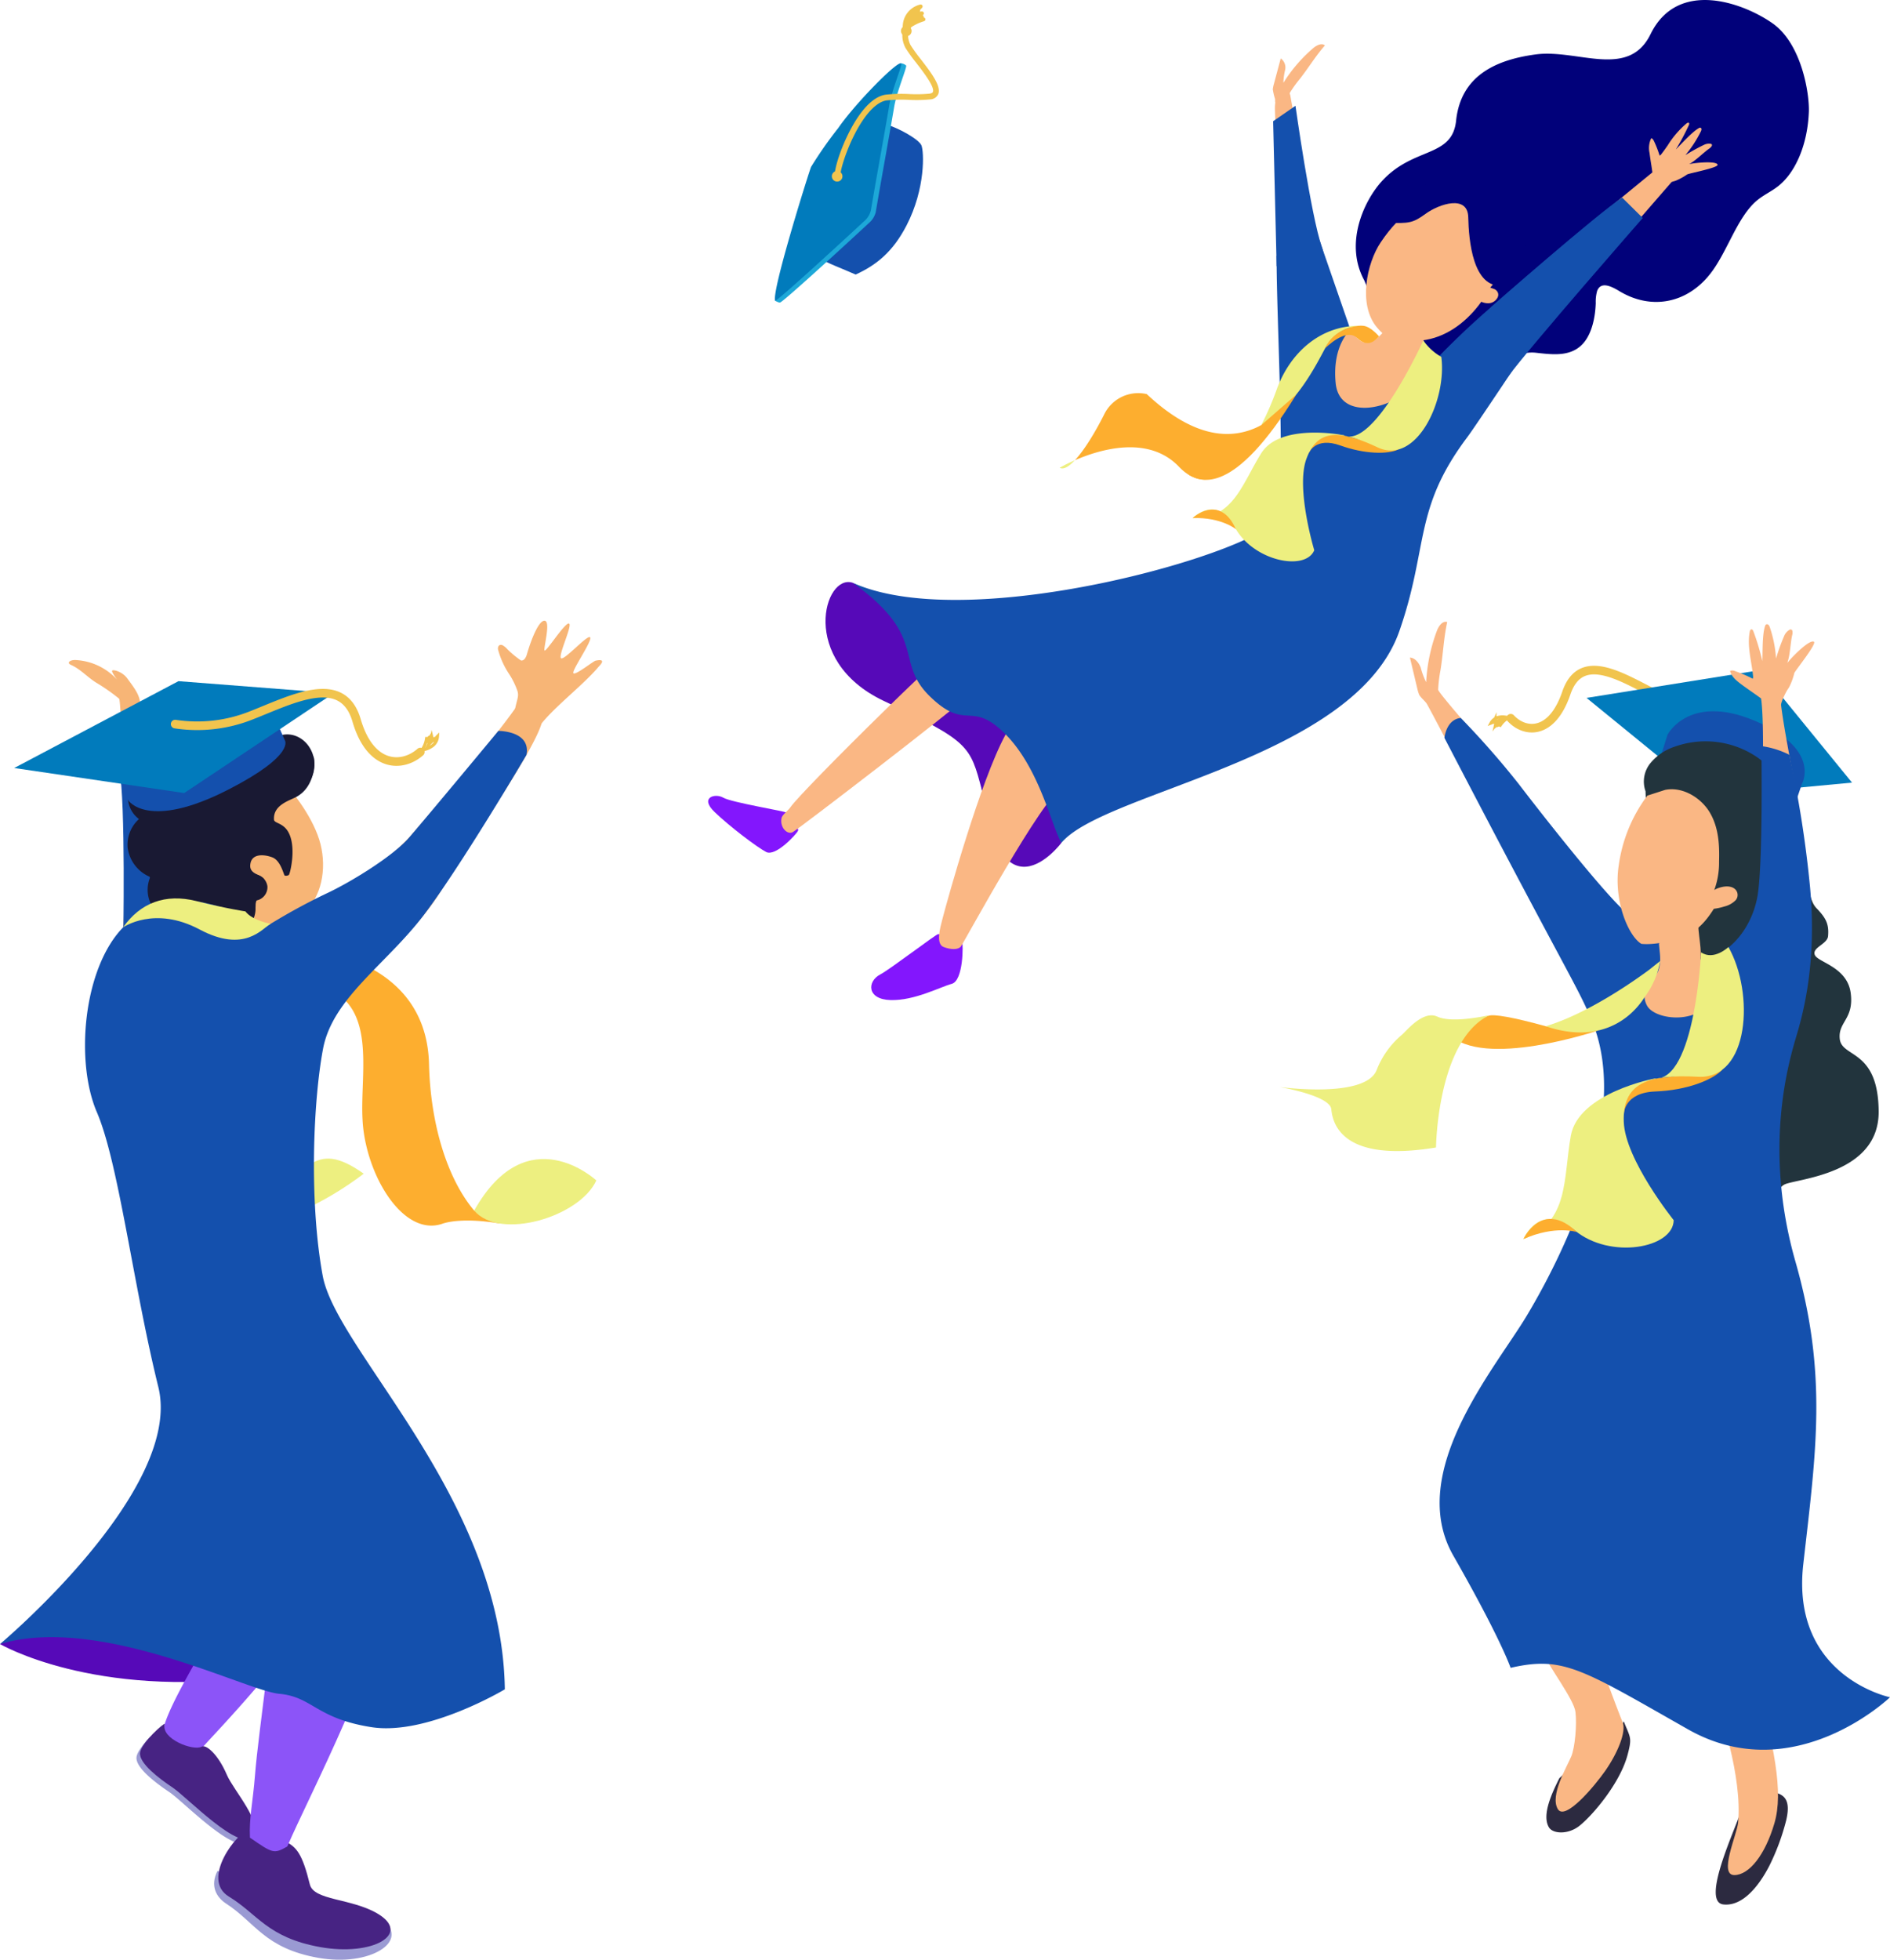 <svg xmlns="http://www.w3.org/2000/svg" width="549" height="569.129" viewBox="0 0 549 569.129">
  <g id="Grupo_1469" data-name="Grupo 1469" transform="translate(631 -1113.738)">
    <g id="Grupo_1464" data-name="Grupo 1464" transform="translate(577.162 1297.269)">
      <g id="Grupo_1455" data-name="Grupo 1455" transform="translate(-1208.162 -3.264)">
        <g id="Grupo_1454" data-name="Grupo 1454" transform="translate(50.821 94.924)">
          <path id="Trazado_2476" data-name="Trazado 2476" d="M-1153.657,181.074s11.327,21.453,25.027,14.563,14.791-18.106,29.8-7.479C-1098.827,188.159-1145.826,225.551-1153.657,181.074Z" transform="translate(1153.657 -122.506)" fill="#edef80"/>
          <path id="Trazado_2477" data-name="Trazado 2477" d="M-1056.713,198.4a9.508,9.508,0,0,0-7.513-3.762c-7.955-9.415-12.707-25.4-13.116-42.505-.792-33.063-39.1-33.869-39.1-33.869a97.335,97.335,0,0,1,11.161,8.317c-7.07-.606-16.3-1-4.185,2.526,17.487,5.092,12.031,24.949,12.809,39.075.01.195.02.39.033.586a.212.212,0,0,0,0,.034h0c1.014,15.509,11.62,33.323,22.936,29.728h0l.008,0c.108-.035.216-.078.324-.117C-1072.084,197.986-1066.974,196.664-1056.713,198.4Z" transform="translate(1151.142 -118.261)" fill="#fdae2f"/>
          <path id="Trazado_2478" data-name="Trazado 2478" d="M-1060.441,199.086c7.42,8.781,30.628,1.873,35.483-8.754C-1024.958,190.332-1045.01,171.636-1060.441,199.086Z" transform="translate(1147.357 -122.712)" fill="#edef80"/>
        </g>
        <path id="Trazado_2479" data-name="Trazado 2479" d="M-1208.162,334.72s27.1,15.923,75.363,9.519S-1178.277,318.624-1208.162,334.72Z" transform="translate(1208.162 -37.542)" fill="#5609b8"/>
        <path id="Trazado_2480" data-name="Trazado 2480" d="M-1132.009,310.4c-7.991,16.146-28.421,46.4-25.071,50.6,4.013,5.037,8.008,6.113,12.023,1.575,3-3.388,24.68-25.793,34.682-43.366A81.358,81.358,0,0,1-1132.009,310.4Z" transform="translate(1204.735 -36.323)" fill="#8c54f8"/>
        <path id="Trazado_2481" data-name="Trazado 2481" d="M-1170.661,112.966a78.285,78.285,0,0,1,22.347-13.651c-.641-8.8-15.411-56.025-16.6-57.433-1.235-1.456-6.64-3.064-6.054-.96C-1170.437,42.844-1167.538,96.984-1170.661,112.966Z" transform="translate(1205.652 -18.042)" fill="#f7b576"/>
        <path id="Trazado_2482" data-name="Trazado 2482" d="M-1172.077,39.952a55.742,55.742,0,0,0-6.179-4.377c-2.947-1.684-4.8-4.1-7.911-5.5-1.234-.553-.263-1.536,1.731-1.355a17.56,17.56,0,0,1,11.747,5.676c-.351-.456-1.917-2.53-1.341-2.694.693-.2,3,.578,4.252,2.284,1.917,2.6,3.549,4.7,3.738,6.988" transform="translate(1206.712 -17.285)" fill="#f7b576"/>
        <path id="Trazado_2483" data-name="Trazado 2483" d="M-1169.873,113.254s.776-41.148-1.143-50.753l11.351,2.076,7.751,47.639Z" transform="translate(1205.652 -19.569)" fill="#1450ad"/>
        <path id="Trazado_2484" data-name="Trazado 2484" d="M-1137.6,384.161c-4.347-4.3-9.145-8.034-13.883-11.947-2.493-2.059-4.987-4.117-7.53-6.121-.885-.7-1.787-1.351-2.628-2.057-1.823,1.874-3.88,4.419-4,6.026-.223,2.958,5.356,7.253,9.526,10.046s19.661,19.055,23.347,14.148a5.893,5.893,0,0,0,.733-4.507C-1133.918,387.919-1135.727,386.019-1137.6,384.161Z" transform="translate(1205.289 -39.948)" fill="#9a9ad3"/>
        <path id="Trazado_2485" data-name="Trazado 2485" d="M-1157.368,360.095c.2-.74-6.957,5.47-7.18,8.427s5.355,7.253,9.526,10.047,19.661,19.055,23.348,14.148c2.925-3.893-5.715-13.382-7.621-17.832-2.678-6.25-6.133-8.9-7.272-8.243C-1148.984,368.035-1158.541,364.417-1157.368,360.095Z" transform="translate(1205.215 -39.677)" fill="#472383"/>
        <path id="Trazado_2486" data-name="Trazado 2486" d="M-1092.455,420.136c-5.289-1.381-10.746-2.325-15.951-3.773-13.339-3.71-23.6-7.733-32.081-10.519-2.218,4.355-.315,7.66,2.547,9.509,8.475,5.473,11.152,12.98,26.79,15.737C-1096.248,433.719-1084.538,426.314-1092.455,420.136Z" transform="translate(1203.654 -42.773)" fill="#9a9ad3"/>
        <path id="Trazado_2487" data-name="Trazado 2487" d="M-1131.512,393.335c-2.872.126-13.952,14.037-5.562,19.118s11.159,11.89,26.489,14.654,26.795-3.857,16.539-9.805c-7.584-4.4-18.36-3.7-19.517-8.39-2.177-8.836-3.8-10.691-6.843-12.365C-1121.025,396.206-1128.639,393.209-1131.512,393.335Z" transform="translate(1203.566 -41.927)" fill="#472383"/>
        <path id="Trazado_2489" data-name="Trazado 2489" d="M-1128.832,371.478c-.6,7.775-1.76,12.578-1.47,18.148,6.627,4.561,6.906,4.813,10.861,2.566,6.152-14.5,28.135-55.577,31.45-81.633-11.434-.245-22.892-1.268-34.208-1.615C-1122.625,324.778-1127.875,359.065-1128.832,371.478Z" transform="translate(1202.903 -36.224)" fill="#8c54f8"/>
        <path id="Trazado_2491" data-name="Trazado 2491" d="M-1122.251,65.711c3.806,3.392,9.938,11.58,11.759,18.817s.341,15.463-4.955,19.994c-2.95,2.524-9.487,4.248-15.341,4.185s-15.871-34.882-4.675-43.231C-1133.657,64.129-1126.056,62.319-1122.251,65.711Z" transform="translate(1203.591 -19.655)" fill="#f7b576"/>
        <path id="Trazado_2492" data-name="Trazado 2492" d="M-1050.879,43.775c-6.669,9.443-21.13,26.368-30.471,37.108a55.626,55.626,0,0,1-13.761,10.864c4.332,7.774,5.525,16.131,5.894,24.625,5.823-5.71,12.134-12.024,16.817-19.681,9.709-15.869,26.73-40.221,29.2-48.584C-1042.736,46.546-1050.317,42.979-1050.879,43.775Z" transform="translate(1200.522 -18.296)" fill="#f7b576"/>
        <path id="Trazado_2493" data-name="Trazado 2493" d="M-1126.106,87.878c2.1.767,2.989,3.7,3.554,5.181.119.314,1.092.184,1.331-.089.341-.386,2.3-8.242-.257-12.551-1.534-2.582-4.01-2.4-4.081-3.468-.284-4.3,4.526-5.525,6.542-6.637,5.04-2.78,5.371-9.051,5.073-11.091a1.244,1.244,0,0,0-.24-.653c-.583-.679-1.681.058-2.379.635-2.908,2.408-7.774.339-11.394-.985-10.123-3.7-23.079.033-29.524,6.583-5.033,5.115-6.7,15.126-5.934,20.98,2.15,16.42,10.062,17.479,12.919,18.963,0,0,19.559,8.287,19.6-3.034.008-2.533,3.2-4.215,2.765-6.712s-5.092-1.693-4.23-5.5C-1131.766,86.856-1128.576,86.975-1126.106,87.878Z" transform="translate(1205.15 -19.181)" fill="#191933"/>
        <path id="Trazado_2494" data-name="Trazado 2494" d="M-1122.644,51.66a7.053,7.053,0,0,0-4.365,2.036c-1.251-3.284-4.979-5.495-9.15-5.145a8.817,8.817,0,0,0-7.725,5.468,10.5,10.5,0,0,0-6.656-1.668,9.623,9.623,0,0,0-9.111,9.193c-5.224.619-9.058,4.656-8.621,9.19a7.912,7.912,0,0,0,3.163,5.481,10.059,10.059,0,0,0-3.294,8.274,10.738,10.738,0,0,0,6.576,8.567,9.456,9.456,0,0,0-.726,4.611c.577,5.98,6.706,10.353,13.689,9.767a14.453,14.453,0,0,0,4.231-1.015,7.545,7.545,0,0,0,6.7,2.936,7,7,0,0,0,6.658-7.436,6.422,6.422,0,0,0-.538-1.989c.094,0,.185.011.28,0a3.93,3.93,0,0,0,3.736-4.173,4.051,4.051,0,0,0-4.475-3.484A3.943,3.943,0,0,0-1136,96.135a7.766,7.766,0,0,0-1.253-.333c-.006-.086,0-.171-.009-.257a10.737,10.737,0,0,0-6.575-8.567,9.476,9.476,0,0,0,.725-4.612,10.749,10.749,0,0,0-6.636-8.591,7.685,7.685,0,0,0,1.072-2.845,9.721,9.721,0,0,0,8.94-7.985,9.907,9.907,0,0,0,5.057.888,9.608,9.608,0,0,0,5.352-2.14c.823,4.214,4.384,7.25,8.323,6.919,4.22-.353,7.274-4.436,6.822-9.116S-1118.425,51.306-1122.644,51.66Z" transform="translate(1205.478 -18.624)" fill="#191933"/>
        <path id="Trazado_2495" data-name="Trazado 2495" d="M-1048.214,42.824c.675-3.608,1.374-4.357.8-6.089a22.5,22.5,0,0,0-2.318-4.71,23.907,23.907,0,0,1-3.29-7.264c-.053-.225-.059-1.621,1.265-1.219a5.065,5.065,0,0,1,1.457,1.191A28.358,28.358,0,0,0-1046.342,28c.941.146,1.473-.948,1.719-1.807,1-3.521,3.322-9.88,5.152-9.734s-.3,7.679-.052,8.593,5.818-7.965,7.072-7.792-2.906,8.7-2.328,9.993,7.652-6.775,8.5-6-5.056,9.209-4.875,10.341,5.774-3.386,6.472-3.534c3.491-.743,1.161,1.431.891,1.755-4.219,5.054-12.439,11.334-16.558,16.459" transform="translate(1197.678 -16.457)" fill="#f7b576"/>
        <path id="Trazado_2496" data-name="Trazado 2496" d="M-1172.726,60.212l4.165,10.043s5.668,8.975,29.214-3.121c19.709-10.124,16.275-14.365,16.275-14.365l-5.012-11.336Z" transform="translate(1205.767 -18.145)" fill="#1450ad"/>
        <path id="Trazado_2497" data-name="Trazado 2497" d="M-1203.734,60.5l49.376,7.269,43.436-28.99-45.106-3.5Z" transform="translate(1207.863 -17.73)" fill="#017bbc"/>
        <path id="Trazado_2498" data-name="Trazado 2498" d="M-1153.6,48a42.417,42.417,0,0,0,22.08-2.515c11.88-4.651,26.544-12.529,30.628,1.448s13.434,13.693,18.516,9.175" transform="translate(1204.475 -17.983)" fill="none" stroke="#f1c44e" stroke-linecap="round" stroke-miterlimit="10" stroke-width="2.5"/>
        <path id="Trazado_2499" data-name="Trazado 2499" d="M-1076.777,56.468a7.806,7.806,0,0,0,1.394-3.789l.021.976a3.308,3.308,0,0,1,.625-.821,1.65,1.65,0,0,1,.448.971,1.2,1.2,0,0,0,.357-1.184,6.507,6.507,0,0,1-.812,2.069,2.584,2.584,0,0,1,.229-1.516,2.908,2.908,0,0,1-.278,1.6l1.6-1.576a.465.465,0,0,1,.144-.108c.247-.1.447.182.365.383s-.286.394-.248.6a2.156,2.156,0,0,1,.661-1.6,3.674,3.674,0,0,1-1.637,2.847,6.3,6.3,0,0,1-3.8,1.12" transform="translate(1199.346 -18.891)" fill="none" stroke="#f1c44e" stroke-miterlimit="10" stroke-width="0.905"/>
      </g>
      <g id="Grupo_1458" data-name="Grupo 1458" transform="translate(-836.561 -2.96)">
        <path id="Trazado_2502" data-name="Trazado 2502" d="M-744.652,76.863l7.783-11.516c-3.469-5.03-23.666-27.519-23.857-28.836a40.2,40.2,0,0,1,.669-5.642c.782-4.744.929-9.325,1.961-14.021-1.394-.409-2.486,1.2-3,2.561a50.007,50.007,0,0,0-3.117,14.927,21.967,21.967,0,0,1-1.578-4.235c-.54-1.412-1.627-2.824-3.135-2.924l2.1,8.837a12.577,12.577,0,0,0,.539,1.841c.324.8,1.738,1.948,2.211,2.669C-763.328,41.657-747.653,71.66-744.652,76.863Z" transform="translate(806.876 -16.784)" fill="#fab784"/>
        <path id="Trazado_2503" data-name="Trazado 2503" d="M-676.942,42.258a33.578,33.578,0,0,1-18.494-3.451c-9.762-4.842-21.691-12.754-25.934-.317s-12.121,11.681-16.152,7.32" transform="translate(804.754 -17.801)" fill="none" stroke="#f1c44e" stroke-linecap="round" stroke-miterlimit="10" stroke-width="2.5"/>
        <path id="Trazado_2504" data-name="Trazado 2504" d="M-636.794,64.508l-42.091,3.955L-713.9,39.909l50.453-8.075Z" transform="translate(803.157 -17.801)" fill="#017bbc"/>
        <path id="Trazado_2505" data-name="Trazado 2505" d="M-690.969,58.243l2.138-6.782s6.642-12.893,27.213-3.209c17.219,8.106,11.828,17.479,11.828,17.479l-2.415,7.112Z" transform="translate(801.608 -18.667)" fill="#1450ad"/>
        <path id="Trazado_2506" data-name="Trazado 2506" d="M-666.468,387.211c-1.769,5.446-11.479,25.991-4.976,26.714,5.517.614,10.242-5.174,13.361-11.229a65.881,65.881,0,0,0,4.891-13.208c1.212-5.182,0-7.272-3.2-8.052C-659.629,382.725-662.758,387.2-666.468,387.211Z" transform="translate(800.438 -41.428)" fill="#2c2a40"/>
        <path id="Trazado_2507" data-name="Trazado 2507" d="M-703.944,359.266a25.965,25.965,0,0,1-3.651,5.113,43.191,43.191,0,0,1-13.776,10.162c-.424.413-.831.843-1.279,1.232-2.2,4.388-5.169,10.769-3.013,14.29,1.152,1.879,5.619,2.151,8.933-.536,3.946-3.2,11.7-12.363,13.884-20.495,1.192-4.444.941-4.924-.387-8.043C-703.428,360.531-703.671,359.94-703.944,359.266Z" transform="translate(804.003 -39.929)" fill="#2c2a40"/>
        <path id="Trazado_2508" data-name="Trazado 2508" d="M-695.568,68.521a8.463,8.463,0,0,1,1.385-8.133,15.332,15.332,0,0,1,7.04-4.8A26.618,26.618,0,0,1-663.1,58.666a26.618,26.618,0,0,1,11.2,21.5c-.006,3.57,1.61,3.8,2.7,8.6s.607,10.911,3.291,13.708,3.678,4.534,3.362,8.118c-.208,2.348-4.723,3.291-3.845,5.459s9.429,3.456,10.423,11.076-3.751,8.34-3.172,13.361c.636,5.516,11.155,2.84,11.294,21s-23.36,19.485-27.241,21.173-7.47,16.436-19.748,7.937c-12.751-8.826-6.752-59.439-12.644-60.928s-9.69-18.157-6.991-29.656" transform="translate(801.954 -19.3)" fill="#22343d"/>
        <path id="Trazado_2509" data-name="Trazado 2509" d="M-727.8,337.235c2.117,4.825,9.292,14.054,9.735,17.732s-.126,10.293-1.228,12.929c-1.281,3.065-6.266,11.285-3.9,15.269,2.117,3.566,10.7-6.687,13.82-11.161,3.564-5.111,6.13-11.325,5.015-14.027-1.841-4.464-8.229-21.874-8.229-21.874" transform="translate(804.097 -38.364)" fill="#fab784"/>
        <path id="Trazado_2511" data-name="Trazado 2511" d="M-662.95,342.075c6.258,23.661,8.892,36.484,6.21,45.62s-7.291,14.982-11.6,15.044c-4.714.067.734-11.75,1.058-15.269,1.208-13.1-4.974-32.645-8.247-39.292" transform="translate(800.564 -38.768)" fill="#fab784"/>
        <path id="Trazado_2514" data-name="Trazado 2514" d="M-669.184,31.093a1.9,1.9,0,0,1,1.5.085q1.618.571,3.183,1.277.968.436,1.911.924l.11-.472c-.444-4.609-1.814-8.827-1-13.2.054-.295.185-.654.484-.678s.485.312.587.6a68.054,68.054,0,0,1,2.593,8.637c.1-2.6-.055-7.749.793-10.207a.85.85,0,0,1,.244-.413.6.6,0,0,1,.743.09,1.679,1.679,0,0,1,.391.7,35.273,35.273,0,0,1,1.806,9.07,56.3,56.3,0,0,1,2.435-6.729,3.758,3.758,0,0,1,1.535-1.65.521.521,0,0,1,.779.391,2.817,2.817,0,0,1-.08,1.291c-.515,2.288-.57,5.844-1.427,8.027.835-1.189,6.279-6.888,7.731-6.23,1.038.471-5.166,8.092-5.658,9.1a18.787,18.787,0,0,1-1.468,4.039,6.809,6.809,0,0,1-.371.59c-.715,1.012-2.1,3.993-2.012,4.684.914,7.555,3.647,20.752,4.718,27.613l-9.323-4.892-.788-.413c.1-4.207.242-11.648.045-17.726-.069-2.109-.179-4.055-.347-5.645-.029-.277-.084-.573-.107-.846-1.666-1.252-4.1-2.865-5.762-4.118C-667.321,33.951-668.8,32.775-669.184,31.093Z" transform="translate(800.136 -16.835)" fill="#fab784"/>
        <path id="Trazado_2518" data-name="Trazado 2518" d="M-738.647,46.626a7.412,7.412,0,0,0-2.573,2.567l.376-.8a3.024,3.024,0,0,1-.8.435,1.544,1.544,0,0,1,.049-.958,1.139,1.139,0,0,0-.745.832,6.161,6.161,0,0,1,1.443-1.383,2.492,2.492,0,0,1-.779,1.15,2.806,2.806,0,0,1,.848-1.2l-1.843.689a.4.4,0,0,1-.152.034c-.228-.008-.267-.314-.124-.448s.375-.214.426-.393a2.034,2.034,0,0,1-1.141,1.058,3.387,3.387,0,0,1,2.38-1.708,5.07,5.07,0,0,1,3.334.5" transform="translate(805.169 -18.786)" fill="none" stroke="#f1c44e" stroke-miterlimit="10" stroke-width="0.905"/>
        <path id="Trazado_2553" data-name="Trazado 2553" d="M-758.273,52.533s.464-5.342,4.738-5.8a249.465,249.465,0,0,1,16.812,19.145c6.829,8.948,28.435,36.5,32.733,38.443s13.089,12.56,20.428,12.285,14.775-8.517,16.312-18.711,1.036-42.986,1.036-42.986a25.594,25.594,0,0,1,8.09,2.511,321.728,321.728,0,0,1,6.071,38.7c1.852,20.487-1.523,34.7-3.878,42.623s-9.812,32.89-.393,65.858,5.977,55.261,2.282,87.915,25.191,38.62,25.191,38.62-27.872,26.794-58.678,9.315-36.144-21.381-51.529-17.86c0,0-2.825-8.409-16.641-32.586s12.121-54.3,21.351-69.7,30.788-56.634,19-85.364C-719.633,124.506-721.966,122.32-758.273,52.533Z" transform="translate(806.251 -18.807)" fill="#1450ad"/>
      </g>
      <g id="Grupo_1461" data-name="Grupo 1461" transform="translate(-1002.458 -183.53)">
        <path id="Trazado_2530" data-name="Trazado 2530" d="M-943.053,4.631C-951.326,1.76-958.895,27.1-934.131,38.9s25.146,12.8,28.593,26.068,16.071-6.827,16.071-6.827l-9.183-37.2-25.744-5.988Z" transform="translate(985.077 164.623)" fill="#5609b8"/>
        <path id="Trazado_2531" data-name="Trazado 2531" d="M-879.278,82.031s-19.082,25.6-23.845-21.327,13.54-21.036,13.54-21.036Z" transform="translate(981.896 162.721)" fill="#5609b8"/>
        <path id="Trazado_2532" data-name="Trazado 2532" d="M-799.949-161.932a43.869,43.869,0,0,0-8.617,10.037,17.311,17.311,0,0,1,.5-3.746,3.209,3.209,0,0,0-1.277-3.334q-.987,3.692-1.974,7.384a9.995,9.995,0,0,0-.332,1.575,18.937,18.937,0,0,0,.651,2.806c.011.1.021.449.032.986h.063a11.41,11.41,0,0,0-.121,2.279l1.472,43.342s3.911,3.217,5.881.965a56.772,56.772,0,0,0,4.61-6.8l-7.558-42.087-.073-.038a1.27,1.27,0,0,1,0-.428,34.658,34.658,0,0,1,2.853-3.98c2.573-3.266,4.577-6.642,7.329-9.78C-797.456-163.571-798.985-162.764-799.949-161.932Z" transform="translate(975.661 175.943)" fill="#fab784"/>
        <path id="Trazado_2533" data-name="Trazado 2533" d="M-764.06-49.632c6.28-10.987,20.226-25.936,30.582-24.8,5.067.555,10.69,1.348,14.227-3.318,2.012-2.655,3.017-6.8,3.159-11.109a11.662,11.662,0,0,1,.4-3.508c1.083-2.886,4.141-1.362,6.423.019,9.621,5.819,20.428,3.448,27.143-5.954,4.577-6.409,7.374-15.765,12.883-20.367,1.921-1.6,4.1-2.553,6.052-4.072,5.216-4.049,8.649-12.311,9-21.657.2-5.323-2.1-19.759-10.53-25.694-8.39-5.908-27.524-13.042-35.451,3.142-6.447,13.16-21.179,4.246-33.378,5.883s-21.6,6.553-23.07,18.9c-.988,11.368-12.381,7.653-21.736,18.062-5.078,5.65-10.8,17.909-4.984,28.634" transform="translate(973.913 176.874)" fill="#01017a"/>
        <path id="Trazado_2534" data-name="Trazado 2534" d="M-793.594-76.926c2.029-1.955,5.388,1.786,7.012,4.17s4.317,3.042,6.952.269c5.782-6.085,13.037-8.065,12.716-.952s7.559,6.494,7.1,10.028-15.774,18.264-25.743,15.244S-795.622-74.971-793.594-76.926Z" transform="translate(974.511 170.19)" fill="#fab784"/>
        <path id="Trazado_2535" data-name="Trazado 2535" d="M-679.02-126.928c-1.808-.53-6.6.032-7.61.3,1.827-.948,4.021-3.221,5.712-4.424a2.805,2.805,0,0,0,.833-.793c.18-.307.108-.582-.214-.675a3.244,3.244,0,0,0-1.9.238,54.208,54.208,0,0,0-5.508,3.038,34.517,34.517,0,0,0,4.468-6.85,1.527,1.527,0,0,0,.2-.667.44.44,0,0,0-.376-.461.773.773,0,0,0-.393.135c-1.988,1.132-5.03,4.553-6.67,6.18a65.831,65.831,0,0,0,3.748-7c.113-.239.209-.557.021-.7s-.482.015-.693.176a26.789,26.789,0,0,0-5.426,6.325c-.644.922-1.3,1.854-2.022,2.766-.118.081-.235.163-.352.245q-.252-.827-.548-1.634-.478-1.3-1.071-2.551c-.178-.375-.406-.78-.82-.867a6.514,6.514,0,0,0-.487,4.278c.127,1.046.336,2.334.527,3.567.113.734.217,1.44.3,2.074-9.04,7.39-53.166,43.478-53.9,46.6l18.914,2.981s36.032-41.6,40.576-46.788c.252-.092.477-.166.655-.213s.369-.105.575-.181a18.1,18.1,0,0,0,3.309-1.821c.9-.384,9.136-1.96,8.819-2.826C-678.423-126.677-678.663-126.824-679.02-126.928Z" transform="translate(971.575 174.292)" fill="#fab784"/>
        <path id="Trazado_2536" data-name="Trazado 2536" d="M-964.9,75.838c-.16-.354-15.958-2.943-18.255-4.306s-7-.134-2.544,4.146,12.261,10.184,15,11.626,8.794-5.172,9.255-6.168S-964.9,75.838-964.9,75.838Z" transform="translate(987.548 160.122)" fill="#8316fd"/>
        <path id="Trazado_2537" data-name="Trazado 2537" d="M-917.292,114.069c-.4-.18-14.111,10.314-16.8,11.689-3.888,1.985-4,7.27,2.977,7.458s14.371-3.8,17.755-4.711,3.373-11.368,3-12.589S-917.292,114.069-917.292,114.069Z" transform="translate(984.115 157.212)" fill="#8316fd"/>
        <path id="Trazado_2538" data-name="Trazado 2538" d="M-841.082,5.234s-54.639,3.6-62.685,8.368-55.308,51.765-58.27,56.158c-.687,1.019-2.459,2.329-2.645,3.173-.619,2.793,1.717,5.036,3.252,4.154,2-1.149,47.739-36.269,50.357-39.186s47.341-3.621,55.542-5.167" transform="translate(986.01 164.567)" fill="#fab784"/>
        <path id="Trazado_2539" data-name="Trazado 2539" d="M-834.544,35.959c-13.195-3.622-56.089,4.425-61.815,14.944-7.225,13.272-16.824,47.784-18.326,53.607-.6,2.322-1.952,7.062.375,7.952s4.234.746,4.985-.074,23.83-43.674,29.8-46.565c6.954-3.371,53.661-6.546,65.994-15.417Z" transform="translate(982.687 162.55)" fill="#fab784"/>
        <path id="Trazado_2540" data-name="Trazado 2540" d="M-942.478-2.678c22.111,15.919,11.84,22.73,22.382,32.981s11.745,1.155,21.384,10.423c10.394,9.995,13.821,27.023,16.828,32.094,12.62-15.052,85.241-24.266,98.186-61.556,8.549-24.628,3.981-35.348,19.771-56.326,2.2-2.919,18.295-27.135,18.295-27.135L-757.06-82.761a237.157,237.157,0,0,0-23.61,23.477c-5.4,6.232-20.5,9.594-21.56-1.425s4.3-15.444,4.3-15.444-8.284-23.967-9.278-26.833-3.1,3.13-12.175,5.332c-.083,17.669,2.741,66.694.079,75.964S-907.745,12.93-942.478-2.678Z" transform="translate(984.502 171.932)" fill="#1450ad"/>
        <path id="Trazado_2541" data-name="Trazado 2541" d="M-746.527-89.174c2.45-2.512,7.569-12.341-2.726-22.2-3.939-3.773-17.034-8.926-29.078,9.036-4.13,6.158-6.565,18.118-1.172,24.637,4.233,5.117,7.859,4.832,14.4,3.676s12.122-5.635,15.986-11.037c0,0,2.365,1.171,4.021-.338,1.79-1.629.536-3.178-.436-3.427" transform="translate(973.698 172.698)" fill="#fab784"/>
        <path id="Trazado_2542" data-name="Trazado 2542" d="M-743.474-118.822c-5.959-1.364-12.387-3.034-18.021-2.716-5.645,2.834-10.222,8.259-14.461,13.12,6.231.135,7.278.16,11.111-2.631,3.913-2.849,12.239-5.649,12.384,1.01s1.324,20.72,10.007,19.83S-732.509-116.312-743.474-118.822Z" transform="translate(973.248 173.137)" fill="#01017a"/>
        <path id="Trazado_2543" data-name="Trazado 2543" d="M-810.524-97.35l-1.02-42.09,6.492-4.486s4.455,31.75,7.645,40.973S-803.9-91.274-803.9-91.274Z" transform="translate(975.653 174.647)" fill="#1450ad"/>
        <path id="Trazado_2544" data-name="Trazado 2544" d="M-744.013-83.6s30.724-26.951,38.059-31.737l5.989,5.923s-32.993,37.686-39.17,46.13-10.082-12.867-10.082-12.867Z" transform="translate(971.441 172.715)" fill="#1450ad"/>
        <path id="Trazado_2545" data-name="Trazado 2545" d="M-852.429-54.149a11,11,0,0,0-12.414,6c-2.52,5.012-5.705,10.263-8.461,13.21,7.133-3.1,21.294-7.434,30.2,1.855,9.237,9.635,18.243-1.112,23.919-12.038C-827.437-40.71-838.409-41.019-852.429-54.149Z" transform="translate(979.827 168.598)" fill="#fdae2f"/>
        <path id="Trazado_2546" data-name="Trazado 2546" d="M-873.624-33.524a44.977,44.977,0,0,0-4.417,2.178C-876.924-30.722-875.359-31.669-873.624-33.524Z" transform="translate(980.147 167.186)" fill="#edef80"/>
        <path id="Trazado_2547" data-name="Trazado 2547" d="M-810.828-56.717a82.8,82.8,0,0,1-4.433,10.178c9.94-5.309,15.935-17.463,18.559-22.315a12.134,12.134,0,0,1,11.214-6.534C-797.924-76.008-807.008-67.482-810.828-56.717Z" transform="translate(975.905 170.018)" fill="#edef80"/>
        <path id="Trazado_2548" data-name="Trazado 2548" d="M-795.357-68.854s6-6.169,9.288-3.025,5.429.525,6.391-.436c0,0-2.316-2.792-4.464-3.073S-792.909-74.563-795.357-68.854Z" transform="translate(974.559 170.018)" fill="#fdae2f"/>
        <path id="Trazado_2549" data-name="Trazado 2549" d="M-837.931-30.743c3.723,2.256,13.242,6.14,31.306-23.218l-10.168,8.873Z" transform="translate(977.437 168.567)" fill="#fdae2f"/>
        <g id="Grupo_1460" data-name="Grupo 1460" transform="translate(140.732 98.872)">
          <path id="Trazado_2550" data-name="Trazado 2550" d="M-800.365-36.254s1.908-4.7,9.027-2.132,13.885,2.633,16.935,1.182l-14.953-3.832S-800.435-44.048-800.365-36.254Z" transform="translate(834.166 68.861)" fill="#fdae2f"/>
          <path id="Trazado_2551" data-name="Trazado 2551" d="M-836.616-19.257s6.988-7.131,12.257,2.67S-803.9-3.677-801.292-9.916c0,0-5.409-17.924-2.292-26.5s9.386-8.678,20.67-3.379,20.208-13.653,18.528-26.271a16.034,16.034,0,0,1-5.228-4.766s-14.37,31.716-23.1,27.519c0,0-18.357-3.686-23.955,5.2S-824.8-18.906-836.616-19.257Z" transform="translate(836.616 70.836)" fill="#edef80"/>
          <path id="Trazado_2552" data-name="Trazado 2552" d="M-836.616-15.7s7.817-7.309,12.6,3.273C-824.018-12.423-828.151-15.959-836.616-15.7Z" transform="translate(836.616 67.276)" fill="#fdae2f"/>
        </g>
      </g>
      <g id="Grupo_1463" data-name="Grupo 1463" transform="matrix(0.788, -0.616, 0.616, 0.788, -1022.317, -146.299)">
        <path id="Path_2445" data-name="Path 2445" d="M30.66,77.647c1.58,3.913,3.881,7.473,5.924,11.34C43.113,90.578,49.3,90.4,57,86.87,68.017,81.822,74.252,73.063,74.746,71.2s-2.139-8.135-4.461-11.31" transform="translate(-13.373 -16.909)" fill="#1450ad"/>
        <path id="Path_2446" data-name="Path 2446" d="M72.15,41.587c-.476.742-6.763,4.269-9.948,7.114-7.866,7.177-15.362,13.777-23.228,20.953a6.14,6.14,0,0,1-3.529,1.267C23.1,71.96,1.334,73.633.922,73.2c-.181-.159-.311-.147-.811-1.265C4.289,69.094,32.378,49.31,33.078,49A115.889,115.889,0,0,1,46.262,44.97c6.891-2.174,20.791-5.058,25.09-4.857A2.464,2.464,0,0,1,72.15,41.587Z" transform="translate(0 -8.247)" fill="#1da8d8"/>
        <path id="Path_2446-2" data-name="Path 2446" d="M71.338,40.076c-.476.742-6.763,4.269-9.948,7.114-7.866,7.177-15.362,13.777-23.228,20.953a6.14,6.14,0,0,1-3.53,1.267C22.284,70.449.523,72.122.111,71.689c.792-2.825,31.4-23.865,32.156-24.2a115.89,115.89,0,0,1,13.185-4.035C53.967,40.772,72.375,38.459,71.338,40.076Z" transform="translate(0 -8.001)" fill="#017bbc"/>
        <g id="Grupo_1452" data-name="Grupo 1452" transform="translate(35.01 21.263)">
          <g id="Path_2447" data-name="Path 2447" transform="translate(42.226)">
            <path id="Trazado_2473" data-name="Trazado 2473" d="M138.64,25.291a14.588,14.588,0,0,1,6.209.982l-1.434-.692a5,5,0,0,0,1.487-.162,3.35,3.35,0,0,0-1.239-1.182,2.268,2.268,0,0,1,1.907.4,12.024,12.024,0,0,0-3.411-.479,5.274,5.274,0,0,0,2.339.774,5.929,5.929,0,0,0-2.48-.771l3.029-.77a.557.557,0,0,0,.222-.092c.26-.216-.071-.642-.406-.686s-.712.058-.99-.123a3.907,3.907,0,0,0,2.655.334,6.024,6.024,0,0,0-8.243,3.578" transform="translate(-137.723 -21.702)" fill="#f1c44e"/>
            <path id="Trazado_2474" data-name="Trazado 2474" d="M137.847,26.524a.564.564,0,0,1-.534-.739,6.605,6.605,0,0,1,.274-.693c.02-.044.041-.088.063-.132a.539.539,0,0,1-.01-.074.563.563,0,0,1,.362-.56,6.588,6.588,0,0,1,8.322-2.453.562.562,0,0,1-.11,1.059,4.476,4.476,0,0,1-.821.109.817.817,0,0,1-.2.251,1.359,1.359,0,0,1-.244.141,2.807,2.807,0,0,1,.526.318.562.562,0,0,1-.5.987l-.005,0a.561.561,0,0,1-.169.694.562.562,0,0,1-.6.928,14.143,14.143,0,0,0-5.516-.964c-.028.056-.055.113-.082.17a5.4,5.4,0,0,0-.228.575A.563.563,0,0,1,137.847,26.524Zm1.6-2.256a15.228,15.228,0,0,1,2.716.313,6.024,6.024,0,0,1-.586-.3l-.037,0a.562.562,0,0,1-.093-1.105l1.989-.505-.082-.037a1.17,1.17,0,0,1-.221-.112.544.544,0,0,1-.119-.1,5.508,5.508,0,0,0-3.567,1.851Z" transform="translate(-137.285 -21.263)" fill="#f1c44e"/>
          </g>
          <g id="Path_2448" data-name="Path 2448" transform="translate(0.848 2.471)">
            <path id="Trazado_2475" data-name="Trazado 2475" d="M65.226,48.751l-1.535-.7c.88-1.935,8.66-7.216,15.864-9.586,4.572-1.5,8.109-1.587,10.513-.246a43.068,43.068,0,0,1,5.515,4.08,41.476,41.476,0,0,0,4.69,3.523c.5.287.87.364,1.11.224,1.334-.763,1.368-6.128,1.391-9.679a46.949,46.949,0,0,1,.2-5.226c.459-2.732,2.436-5.475,5.335-5.485l.005,1.687c-2.2.008-3.4,2.427-3.673,4.051a46.5,46.5,0,0,0-.186,4.984c-.031,4.86-.064,9.886-2.239,11.131a2.688,2.688,0,0,1-2.794-.228,42.419,42.419,0,0,1-4.913-3.678,42.105,42.105,0,0,0-5.268-3.912c-1.948-1.087-5.117-.957-9.165.375C73.082,42.371,65.782,47.528,65.226,48.751Z" transform="translate(-63.69 -25.658)" fill="#f1c44e"/>
          </g>
          <circle id="Elipse_75" data-name="Elipse 75" cx="1.546" cy="1.546" r="1.546" transform="translate(41.808 2.617)" fill="#f1c44e"/>
          <circle id="Elipse_76" data-name="Elipse 76" cx="1.546" cy="1.546" r="1.546" transform="translate(0 23.488)" fill="#f1c44e"/>
        </g>
      </g>
    </g>
    <path id="Trazado_2554" data-name="Trazado 2554" d="M-670.125,97.941c-1.28-1.129-3.417-.841-4.974-.248a5.162,5.162,0,0,0-1.045.514,23.463,23.463,0,0,0,1.39-8.3c.145-4.812-.132-9.857-2.669-14.169s-7.926-7.631-13-6.607l-5.166,1.663a43.707,43.707,0,0,0-8.314,20.27c-1.552,10.124,2.72,20.416,6.551,22.768,0,0,3.756.6,10.633-1.428,5.135-1.511,8.13-5.058,10.442-8.74a16.475,16.475,0,0,0,3.052-.669,6.83,6.83,0,0,0,3.287-1.833A2.307,2.307,0,0,0-670.125,97.941Z" transform="translate(543.105 1273.999)" fill="#fab784"/>
    <path id="Trazado_2555" data-name="Trazado 2555" d="M-691.66,116.359c.162,2.513.794,4.924-.1,7.7s-5.95,5.355-3.372,10.313c2.258,4.343,16.114,5.951,19.734-3.321,1.655-4.239-2.479-7.983-4.141-10.094.36-4.383-1.34-9.223-.469-13.335" transform="translate(542.539 1271.386)" fill="#fab784"/>
    <g id="Grupo_1467" data-name="Grupo 1467" transform="translate(-188.477 1388.766)">
      <path id="Trazado_2519" data-name="Trazado 2519" d="M-702.305,169.066s.012-6.106,9.116-6.448,16.688-3.317,19.439-6.31l-18.42,2.459S-705.9,160.4-702.305,169.066Z" transform="translate(731.493 -120.671)" fill="#fdae2f"/>
      <path id="Trazado_2520" data-name="Trazado 2520" d="M-733.565,202.894s4.588-11.109,14.886-2.54,28.653,5.2,28.759-2.946c0,0-14.115-17.573-14.5-28.557s6.569-13.917,21.555-13.086,16.408-24.348,8.847-37.676c0,0-4.248,4.062-7.936,1.534,0,0-1.8,37.383-13.441,36.634,0,0-22.154,4.156-24.4,16.6S-720.211,197.96-733.565,202.894Z" transform="translate(733.565 -118.088)" fill="#edef80"/>
      <path id="Trazado_2521" data-name="Trazado 2521" d="M-733.565,208.617s5.433-11.681,15.539-2.021C-718.026,206.6-724.232,204.51-733.565,208.617Z" transform="translate(733.565 -123.811)" fill="#fdae2f"/>
    </g>
    <g id="Grupo_1468" data-name="Grupo 1468" transform="translate(-259.399 1392.832)">
      <path id="Trazado_2522" data-name="Trazado 2522" d="M-728.657,142.527c-9.471-2.626-15.162-3.6-16.638-3.034l-.054-.021-11.486,5.252c9.781,10.361,43.191-.912,43.191-.912Z" transform="translate(806.059 -123.589)" fill="#fdae2f"/>
      <path id="Trazado_2523" data-name="Trazado 2523" d="M-763.716,139.732c-4.215-1.954-9.14,4.355-10.318,5.3a25.346,25.346,0,0,0-7.283,10.136c-3.181,8.519-28.31,4.987-28.31,4.987s14.729,2.473,15.11,6.476,2.945,15.66,30.417,11.107c0,0,.319-30.587,15.183-38.259-.055-.023-.108-.041-.163-.064C-752.712,140.16-760.147,141.387-763.716,139.732Z" transform="translate(809.627 -123.591)" fill="#edef80"/>
      <path id="Trazado_2524" data-name="Trazado 2524" d="M-693.384,122.448l-3.067,2.449c-4.455,3.308-17.872,12.782-30.165,16.489,15.206,5.147,24.516-1.7,28.841-8.642v.007A24.028,24.028,0,0,0-693.384,122.448Z" transform="translate(804.017 -122.448)" fill="#edef80"/>
    </g>
    <path id="Trazado_2556" data-name="Trazado 2556" d="M-1063.4,50.772s9.524-.079,8.161,6.987c0,0-18.989,32.252-29.851,46.529s-26.431,24.042-29.229,38.766-4.15,43.926-.108,65.941,52.073,64.557,52.908,120.114c0,0-22.553,13.5-38.7,10.99s-17.17-8.827-26.823-9.692-52.159-23.105-81.117-14.452c0,0,53.363-44.763,45.987-74.65s-11.515-65.055-17.863-79.828-3.945-41.793,7.633-53.647c0,0,3.318-6.228,13.712-7.612s22.2,4.044,26.6,8.166a178.309,178.309,0,0,1,18.7-10.37c6.988-3.237,19.344-10.826,24.007-16.2S-1063.4,50.772-1063.4,50.772Z" transform="translate(577.162 1275.228)" fill="#1450ad"/>
    <path id="Trazado_2557" data-name="Trazado 2557" d="M-1169.814,111.355s9.069-6.4,22.226.609,18.2-.373,20.643-1.652c0,0-5.258-.879-7.347-3.6,0,0-5.266-.752-14.258-3S-1164.786,104.209-1169.814,111.355Z" transform="translate(574.57 1271.702)" fill="#edef80"/>
  </g>
</svg>
